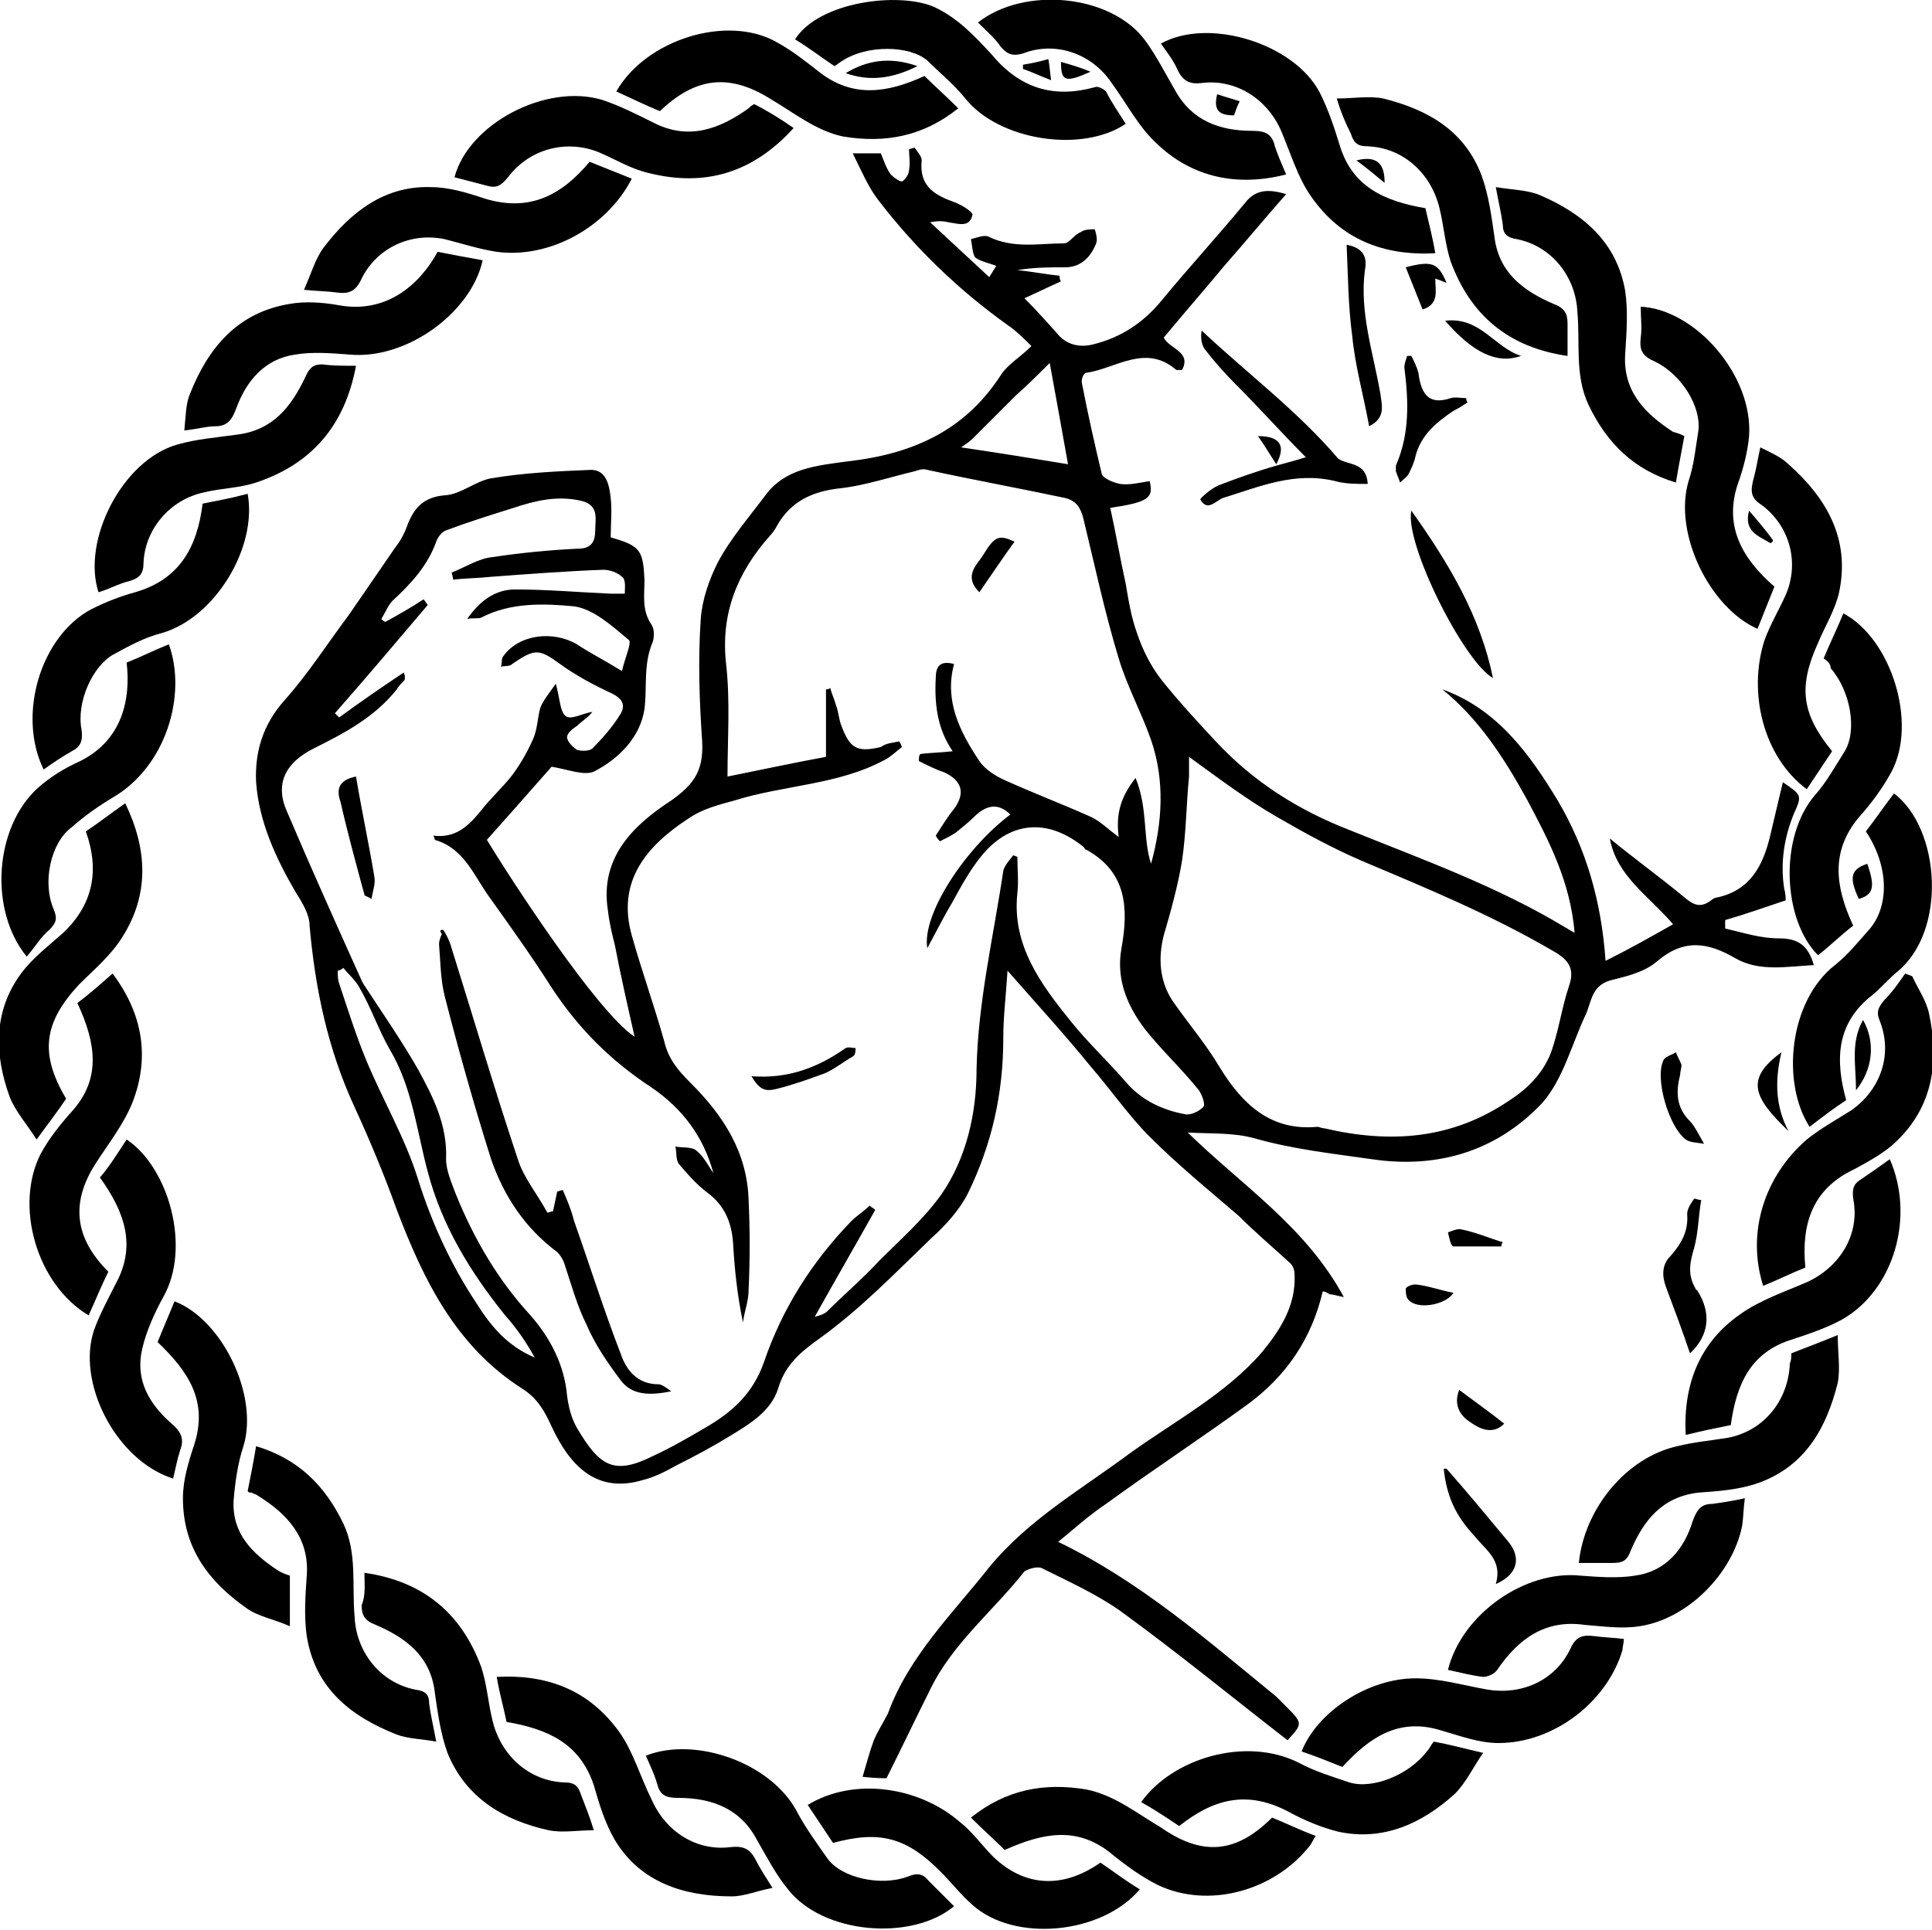 <svg xmlns="http://www.w3.org/2000/svg" viewBox="0 0 137.3 137.2"><path d="M71.6 69c-.1 1.7-.3 3.2-.3 4.8 0 3.9-.8 7.5-2.5 11-.6 1.2-1.6 2.3-2.6 3.2-2.6 2.5-5 5-7.9 7.1-1.4 1-2.5 1.9-3 3.6-.5 1.6-2 2.5-3.3 3.3-1.3.8-2.6 1.5-4 2.2-.7.4-1.5.8-2.3 1-3.3 1-5.2-1-6.5-3.8-.5-1.1-1-2-2.1-2.7-4.7-3-7-7.7-8.9-12.7-.9-2.5-1.9-4.9-3-7.3-1.9-4.1-2.8-8.4-3.2-12.9 0-.8-.5-1.6-1-2.4-1.4-2.4-2.6-5-2.8-7.8-.1-2.2.5-4.1 2-5.8 1.7-1.9 3.1-4.1 4.6-6.1l3.3-4.8c.4-.5.7-1.1.9-1.7.5-1.2 1.2-1.9 2.7-2 1.1-.1 2.1-1 3.2-1.2 2.4-.4 4.7-.5 7.1-.6 1.1 0 1.3 1.1 1.4 2 .1.9 0 1.9 0 2.8 2.1.6 2.3.9 2.4 3 0 1.1-.2 2.2.5 3.2.2.3.2.8.1 1.2-.7 1.6-.4 3.2-.6 4.8-.3 2-1.8 3.5-3.5 4.4-.7.4-1.9-.1-3.1-.3-1.4 1.6-3 3.4-4.6 5.2 1.7 2.8 7.8 12.2 10.5 14-.5-2.2-1-4.4-1.4-6.5-.2-.8-.4-1.6-.5-2.5-.6-3.8 1.9-6.1 4.5-7.8 1.7-1.2 2.3-2.2 2.2-4.2-.2-2.9-.3-5.8-.1-8.7.1-1.4.6-2.8 1.2-4 .9-1.7 2.2-3.2 3.4-4.8 1.4-1.9 3.6-2.1 5.8-2.4 4.5-.5 8.3-2.1 10.9-6.1.5-.8 1.4-1.3 2.2-2.1-.5-.5-1.1-1.1-1.7-1.5-3.5-2.5-6.6-5.5-9.2-8.9-.7-.9-1.2-2.1-1.8-3.3h2c.2.5.4 1.1.7 1.5.2.2.6.5.8.5.2-.1.5-.5.5-.8.1-.5 0-1 0-1.5.1 0 .3-.1.4-.1.2.3.5.6.5.9-.2 1.9 1 2.5 2.4 3 .5.2 1.3.7 1.2.9-.2.9-1 .6-1.7.5-.4-.1-.8-.1-1.3 0 1.4 1.3 2.7 2.5 4.2 3.9.2-.3.3-.5.5-.8-.5-.2-1.1-.3-1.5-.6-.2-.3-.2-.8-.3-1.3.4-.1.9-.3 1.2-.2 1.8.9 3.6.5 5.4.5.4 0 .7-.6 1.2-.8.3-.2.6-.2 1-.2.1.3.2.7.1 1-.4 1-1.1 1.7-2.2 1.7s-2.2 0-3.4.2c1 .1 2 .3 3 .4 0 .1 0 .3.1.4-.9.4-1.7.8-2.6 1.2.9.9 1.7 1.8 2.5 2.7.6.6 1.4.8 2.3.6 2.1-.5 3.7-1.6 5-3.2 1.9-2.3 4-4.6 5.9-6.9.7-.9 1.6-1 2.9-.6-1.5 1.7-2.9 3.4-4.4 5.1-1.4 1.7-2.9 3.4-4.3 5.1.4.8 2 1 1.3 2.3h-.4c-2.2-1.9-4.3-.1-6.4.2-.2 0-.4.5-.3.8.4 2.1.9 4.3 1.4 6.4.1.3.8.6 1.3.7.7.1 1.4-.1 2.1-.2.3 1.2-.1 1.5-2.8 1.9.4 1.8.7 3.6 1.1 5.4.2 1.2.4 2.4.8 3.5.4 1.2 1 2.4 1.8 3.4 1.2 1.5 2.5 2.9 3.8 4.3 2.7 2.9 5.9 4.9 9.5 6.3 5.2 2.1 10.5 4 15.3 6.9.2.1.3.2.7.4-.3-3.6-1.8-6.5-3.4-9.5-1.6-2.9-3.4-5.7-6-7.8 3.9 1.4 6.2 4.6 8.2 7.9 2 3.4 3.1 7.1 3.4 11.4 1.8-.9 3.2-1.7 4.8-2.6-1.7-2-4-3.4-4.5-6.1 1.7 1.4 3.5 2.7 5.2 4.1.7.6 1.2.9 2 .3.1-.1.3-.2.4-.2 2.4-.5 3.3-2.3 3.8-4.4.3-1.3.6-2.5.9-3.8 1.3.9 1.4.9.8 2.2-.7 1.7-1 3.5-.7 5.4.1.3.1.7.1.8-1.5.5-2.9 1-4.3 1.4v.6c1.3.3 2.5.7 3.8.7 1.4 0 2.1.5 2.5 1.9-1.9.1-3.9.5-5.6-.5-1.9-1.1-3.6-1.4-5.5.2-.9.8-2.2 1.1-3.4 1.4-1.3.4-1.3 1.5-1.7 2.4-1 2.1-1.6 4.6-3.1 6.3-3.2 3.4-7.4 4.7-12.1 4-2.8-.4-5.6-.7-8.4-1.5-1.5-.4-3-.3-4.7-.4 3.9 3.8 8.4 6.7 11.1 11.7-.5-.1-.8-.2-1-.2-.2-.1-.3-.2-.5-.2-.8 3.4-2.6 6-5.3 8-3.3 2.4-6.8 4.7-10.1 7.1-1.2.8-2.3 1.8-3.4 2.7 5.8 2.8 10.6 7 15.5 11l.6.6c1.3 1.3 1.3 1.3.2 2.5-4-3.1-7.9-6.3-11.9-9.2-1.7-1.2-3.7-2.1-5.5-3-.3-.2-1 0-1.3.2-2.2 2.8-5.1 5.1-6.7 8.4-1 2-2 4.1-3.1 6.3-.3 0-.8 0-1.7-.1.3-1 .5-1.8.8-2.6.3-.7.7-1.3 1-1.9 1.5-4.1 4.6-7.1 7.2-10.4 2.8-3.4 6.5-5.5 10-8.1 3.2-2.3 6.8-4.2 9.4-7.2 1.3-1.6 2.4-3.3 2.3-5.5 0-.3-.1-.6-.3-.8-1.2-1.1-2.5-2.2-3.7-3.4-2.1-1.8-4.3-3.6-6.3-5.6-1.5-1.5-2.8-3.4-4.2-5-1.7-2.1-3.7-4.3-5.9-6.8zm-7.7-16.3c.1.1.1.2.2.4-.4.3-.8.7-1.2.9-3.3 1.8-7.2 1.8-10.7 2.9-1.1.3-2.3.6-3.3 1.3-2.9 1.9-5.1 4.4-4 8.3.7 2.5 1.6 5 2.3 7.5.3 1.3 1 2.1 1.9 3 2.3 2.3 4 4.9 4.1 8.3.1 2.1.1 4.2 0 6.4 0 .8-.3 1.5-.4 2.3-.4-1.9-.6-3.8-.7-5.6-.1-1.5-.6-2.7-1.8-3.6-.8-.6-1.4-1.3-2-2-.3-.3-.2-.9-.3-1.3.5.1 1.2 0 1.5.3.5.4.8 1 1.2 1.6-.7-2.6-2.2-4.6-4.4-6.1-2.9-1.9-5.2-4.2-7.1-7.1-1.4-2.2-2.9-4.3-4.4-6.4-1.1-1.5-1.8-3.5-3.9-4.1 0 0 0-.1-.1-.3 1.6.2 2.5-.7 3.4-1.8.7-.9 1.5-1.6 2.2-2.5.6-.8 1.1-1.7 1.5-2.6.3-.7.3-1.5.5-2.2.2-.5.6-1 1.1-1.7.3 1.1.3 2 .7 2.3.4.3 1.2-.2 1.9-.3-.3.4-.8.7-1.1 1-.3.2-.7.5-.7.8 0 .3.4.7.7.9.3.1.9.1 1.1-.1.7-.7 1.4-1.5 1.9-2.3.5-.7.3-1.2-.5-1.6-1.3-.6-2.6-1.3-3.7-2.1-1.5-1.1-1.8-1.1-3.4 0-.2.2-.5.1-.8.2.1-.3 0-.6.2-.8 1.1-1.5 3.5-1.8 5.2-.8.9.6 1.9 1.1 3.2 1.9.2-.9.7-2 .5-2.2-1.2-1-2.5-2.2-3.9-2.4-2.1-.2-4.5-.3-6.6.8-.2.1-.6 0-1 .1.9-1.3 2-2.1 3.4-2.1 2.3 0 4.5.2 6.8.3h1c0-.4.1-1-.2-1.2-.3-.3-.9-.5-1.3-.5-2.7.1-5.3.3-8 .5-.9.1-1.8.1-2.7.2 0-.2-.1-.4-.1-.5 1-.4 1.9-1 2.9-1.1 2-.3 4-.5 6.1-.6 1 0 1.2-.6 1.2-1.3 0-.8.3-1.8-1-2.1-1.7-.4-3.3 0-4.8.5-1.6.5-3.2 1-4.8 1.6-.3.1-.6.5-.7.8-.6 1.7-1.8 3-3.1 4.2-.3.3-.5.8-.8 1.3.1.1.2.2.3.2.9-.5 1.8-1 2.7-1.6.1.1.2.3.3.4-2.2 2.6-4.4 5.2-6.6 7.7l.3.3c1.5-1.1 3.1-2.2 4.6-3.2.1.3.1.5 0 .6-.2.2-.4.4-.5.6-1.6 2-3.7 3.1-5.9 4.2-2 1-2.8 2.5-1.9 4.5 1.7 4 3.5 8 5.3 12 0 .1.1.1.1.2 1.3 2 2.7 4 3.9 6.1 1.1 2 2.1 4 2 6.4 0 .8.4 1.7.7 2.5 1.3 3.2 3 6.1 5.3 8.6 1.4 1.6 2.4 3.5 2.6 5.7.1.8.3 1.6.7 2.3 1.6 2.7 2.6 3.4 5.4 2 1.3-.6 2.5-1.3 3.7-2 1.9-1.1 3.4-2.4 4.2-4.7 1.3-3.8 3.4-7.1 6.2-10 .4-.4.9-.7 1.3-1.1.1.1.3.2.4.3-1.4 2.5-2.9 5.1-4.3 7.6.4-.1.7-.2.9-.4 1.2-1.2 2.5-2.3 3.7-3.6 1.5-1.5 3.2-3 4.4-4.7 1.8-2.6 2.5-5.8 2.5-8.9.1-4.8 1.2-9.4 1.9-14.1.1-.4.4-.7.7-1.1.1 0 .2.1.3.1 0 .9.1 1.7 0 2.6-.4 3.7 1.7 6.5 3.8 9.1 1.2 1.5 2.6 2.8 3.9 4.3 1.1 1.3 2.6 2 4.2 2.3.4.1 1-.2 1.3-.5.2-.2-.1-.9-.3-1.2-1.2-1.5-2.6-2.8-3.8-4.3-1.3-1.7-2.1-3.6-1.7-5.8.5-2.8.4-5.4-2.5-7-.1 0-.1-.1-.2-.2-2.6-2.1-5.3-1.8-7.3.7-.8 1-1.4 2.1-2 3.2-.6 1-1.1 2-1.8 3.3-.4-2.4 2.7-7.1 5.9-9.5-.8-.8-1.6-.7-2.4 0-.5.5-1 .9-1.5 1.3-.3.2-.7.4-1.1.6-.1-.1-.2-.2-.3-.4.4-.6.8-1.3 1.3-1.9.8-1.1.6-2-.7-2.6-.6-.2-1.2-.5-1.8-.8 0-.2 0-.4.1-.5.7-.1 1.5-.1 2.3-.2-1.1-1.6-1.3-3.4-1.2-5.2 0-.7.2-1.3 1.3-1-.7 2.6.4 4.8 1.8 6.9.4.6 1.2 1.1 1.9 1.4 2 .9 4.1 1.7 6.1 2.6.6.3 1.1.8 1.9 1.4-.2-1.6.1-2.8 1.2-4.2.9 2.2.5 4.3 1.1 6.1.8-2.9 1-5.9 0-8.8-.7-2-1.7-3.8-2.3-5.8-1-3.3-1.7-6.6-2.5-9.9-.2-.8-.5-1.3-1.3-1.5-3.3-.7-6.6-1.3-9.8-2-.3-.1-.6 0-.9.1-1.7.4-3.5 1-5.2 1.2-2 .2-3.6.9-4.6 2.7-.1.2-.3.5-.5.7-2.3 2.6-3.5 5.5-3.1 9.1.3 2.6.1 5.3.1 8 2.5-.5 4.8-1 7-1.4V49c.1 0 .2 0 .3-.1.1.4.3.8.4 1.2.2.5.2 1 .4 1.5.6 1.6 1.1 1.9 2.8 1.5.4-.3.9-.3 1.3-.4zm20.6 1.1v1.4c-.2 2-.2 4-.5 6-.3 1.8-.8 3.6-1.3 5.3-.4 1.6-.3 3.2.6 4.6 1.1 1.6 2.4 3.1 3.4 4.8 1.6 2.6 3.6 4.5 6.9 4.2.2 0 .3.1.5.1 4.7 1.1 9.1.8 13.2-2 1.4-.9 2.5-2.1 3-3.6s.7-3 1.2-4.5c.5-1.4-.2-2-1.3-2.6-4.3-2.5-8.9-4.4-13.4-6.3-2.1-.9-4.1-2-6-3.1-2.1-1.2-4.1-2.7-6.3-4.3zm-60.1 15c-.1.1-.3.2-.4.2 0 .3 0 .6.1.9.6 1.8 1.2 3.7 1.9 5.4 1.2 2.9 2.8 5.6 3.7 8.5 1 3.2 2.4 6.2 4.2 8.9 1 1.6 2.2 3 4.1 3.8-.6-1.1-1.3-2.1-2.1-3-2.5-3.1-4.5-6.4-5.5-10.2-.8-3-1.1-6-2.7-8.7-.8-1.4-1.3-2.9-2.1-4.3-.3-.6-.8-1-1.2-1.5zm50.2-43c-.8.8-1.6 1.6-2.4 2.3l-3.1 3.1c-.2.2-.5.4-.8.6 2.7.4 5.2.8 7.6 1.2-.4-2.2-.8-4.5-1.3-7.2zM95.4 125.6c-1-.4-2-.8-2.9-1.1 1.1-2.8 4.7-5.2 8.1-5.2 1.7 0 3.4.5 5.1.8 2.4.4 4.8-.6 5.9-2.9.4-.9.9-1 1.7-.9.7.1 1.3.1 2.1.2 0 .3-.1.6-.1.8-1.1 3.7-4.9 6.6-8.8 6.6-1.4 0-2.7-.5-4.1-.9-2.9-.9-5 .4-7 2.6zM41.9 11.5l3 1.2c-1.8 3.5-5.9 5.7-9.6 5.2-1.3-.2-2.5-.6-3.7-.9-2.4-.5-4.8.6-5.9 2.8-.4.9-.9 1.1-1.7 1-.7-.1-1.4-.1-2.4-.2.5-1.1.8-2.2 1.4-3 1.9-2.5 4.3-4.4 7.6-4.3 1.3 0 2.6.4 3.8.8 3.2 1 5.5-.2 7.5-2.6zM36 122.4c-.2-1-.5-2-.7-3.2 3.7-.2 6.6 1 8.7 3.9 1 1.4 1.5 3.2 2.3 4.8 1 2.3 3.2 3.7 5.6 3.4.9-.1 1.4.1 1.8.9.3.6.7 1.2 1.2 2-1.1.2-2 .6-2.9.6-3.4 0-6.5-1-8.3-4-.7-1.2-1.1-2.5-1.5-3.9-1-3-3.3-4-6.2-4.5z"/><path d="M102.9 118.7c1-4 5.5-7.1 9.4-6.7 1.3.1 2.7.2 3.9 0 2.2-.3 3.5-1.9 4.1-3.9.3-.8.6-1.2 1.4-1.2.7-.1 1.4-.2 2.3-.4-.1.7-.1 1.4-.2 2-.7 3.4-3.9 6.6-7.3 7.1-1.3.2-2.6 0-3.9-.1-2.8-.4-4.7 1-6.2 3.2-.2.3-.7.5-1 .5-.8-.1-1.6-.3-2.5-.5zM13.1 30.6c.1-1 .1-1.9.4-2.6 1.3-3.3 3.4-5.8 7.1-6.4 1.1-.2 2.4-.1 3.5.1 3.3.6 5.7-1.4 7-3.8 1 .2 2.1.4 3.2.6-.8 3.7-5.4 7.1-9.5 6.7-1.3-.1-2.6-.2-3.8 0-2.2.3-3.5 1.9-4.2 3.8-.3.8-.6 1.3-1.5 1.3-.6 0-1.3.2-2.2.3zM82.5 3.1c3.4-1.9 9.5 0 11.3 3.5.6 1.2 1 2.4 1.4 3.7.9 3 3.2 4 6.1 4.5.2.9.5 2 .7 3.2-3.7.2-6.7-1-8.8-4-1-1.4-1.5-3.2-2.2-4.8-1-2.2-3.2-3.6-5.6-3.3-.8.1-1.3-.1-1.7-.9-.3-.7-.7-1.2-1.2-1.9zM129.6 46.8c.5-1.2 1-2.2 1.4-3.2 3.4 1.8 5.3 7.8 3.4 11.3-.6 1.1-1.4 2.2-2.3 3.2-2 2.4-1.7 4.9-.4 7.7-.8.6-1.6 1.4-2.5 2.1-2.5-2.5-2.8-8.4-.2-11.4.8-.9 1.4-2 2.1-3.1.9-1.5.4-4.3-1-5.9 0-.3-.2-.5-.5-.7zM5.5 71.3c.8-.6 1.6-1.3 2.5-2.1 2.1 2.8 2.7 5.9 1.4 9.2-.6 1.5-1.7 2.9-2.6 4.3-1.8 2.8-1.5 5.3.9 7.7-.5 1-.9 2-1.4 3.1C2.6 91.3 1 85.7 2.9 82c.6-1.1 1.4-2.1 2.3-3.1 2-2.3 1.6-4.8.3-7.6z"/><path d="M130.2 53.4l-1.8 2.7c-3.1-2.3-4.2-6.9-3-10.6.4-1.1 1-2.1 1.5-3.2 1-2.3.3-4.9-1.7-6.4-.8-.5-.8-1-.6-1.8.2-.7.3-1.4.5-2.3.8.4 1.5.7 2 1.2 2.7 2.4 4.4 5.3 3.6 9.1-.3 1.3-1 2.4-1.5 3.6-1.4 3.1-1.2 5 1 7.7zM132.6 59.1c.7-.9 1.3-1.8 2-2.7 3.3 2.5 3.8 9.8.2 12.7-.6.5-1.1 1.1-1.7 1.6-2.6 2-2.7 4.6-1.9 7.5-.9.6-1.7 1.2-2.6 1.9-2-3.1-1.5-8.9 1.8-11.5.9-.7 1.7-1.7 2.5-2.6 1.4-1.7 1.3-4.5-.3-6.9zM12.3 105.1c-4.1-1.3-6.9-6.9-5.6-10.6.4-1.1 1-2.2 1.5-3.2 1.5-2.7.7-5.1-1.1-7.6.7-.8 1.3-1.8 1.9-2.7 3 2 4.6 7.7 2.6 11.2-.6 1.1-1.2 2.4-1.5 3.7-.5 2.2.5 3.9 2.1 5.3.7.6.9 1.1.6 1.9-.2.6-.3 1.2-.5 2zM127.3 96.2c1-.4 2.1-.8 3.3-1.3 0 1.2.2 2.4 0 3.4-.8 3.2-2.3 5.9-5.6 7.1-1.4.5-2.9.6-4.3.7-2.6.3-3.9 2-4.8 4.1-.3.8-.6.9-1.4.9h-2.3c.4-3.9 3.4-7.5 7-8.3 1.2-.3 2.4-.4 3.6-.6 2.6-.5 4.3-2.7 4.4-5.3.1-.2.1-.4.1-.7zM69.5 1.6C72.8-1 79-.4 81.4 2.9c.8 1.1 1.4 2.3 2.1 3.5 1.2 2.2 3.2 2.9 5.5 2.9.9 0 1.4.2 1.6 1.1.2.6.5 1.3.8 2-3.5.9-6.7.2-9.2-2.2C80.9 9 80.1 7.4 79 5.9c-1.4-2.1-4-3-6.3-2.1-.7.2-1.1.1-1.6-.5-.4-.6-1-1.1-1.6-1.7zM59.2 131l-1.8-2.7c3.3-2 7.9-1.3 10.8 1.2.9.7 1.6 1.7 2.4 2.5 2.2 2.1 4.9 2.3 7.6.4.9.6 1.8 1.3 2.8 1.9-2.7 3.2-8.9 3.8-11.9 1.1-.8-.7-1.5-1.6-2.3-2.4-2.4-2.4-4.3-2.9-7.6-2z"/><path d="M67.8 135.5c-3 2.5-9.3 2-11.8-1.2-.9-1.1-1.5-2.3-2.2-3.5-1.2-2.3-3.3-3-5.6-3-.9 0-1.3-.2-1.5-1-.2-.7-.5-1.3-.8-2 3.5-1.4 9 .5 10.8 4.1.6 1.1 1.4 2.2 2.1 3.2 1 1.4 3.8 2 5.7 1.3.7-.3 1.1-.2 1.5.3l1.8 1.8zM25.3 26c-.8 4.3-3.2 7-7.1 8.3-1.2.4-2.5.4-3.7.7-2.4.5-4.2 2.6-4.3 5 0 .8-.3 1.1-1 1.3-.8.2-1.5.6-2.2.8-1.2-3.7 1.7-9.4 5.6-10.5 1.4-.4 2.8-.5 4.2-.7 2.6-.3 3.9-2 4.9-4.1.3-.7.6-.9 1.2-.9.7.1 1.5.1 2.4.1zM80 8.8C76.9 10.9 71 10 68.6 7c-.8-1-1.8-1.8-2.7-2.7-1.3-1.1-4.3-1.1-6 0-.2.1-.4.3-.6.4-.9-.6-1.8-1.3-2.8-1.9C58.2.1 63.9-.6 66.4.5c1.7.8 2.9 2.1 4.1 3.4 2 2.4 4.4 3.1 7.3 2.3.2-.1.6.1.8.3.4.8.9 1.5 1.4 2.3zM134.3 82.4c1.8 4.1.3 9.3-3.4 11.4-1.1.6-2.3 1-3.5 1.4-3 .9-4 3.2-4.4 6.1-1 .2-2 .4-3.2.7-.2-3.6 1-6.6 3.9-8.6 1.4-1 3.2-1.6 4.8-2.3 2.3-1.1 3.7-3.4 3.2-5.9-.1-.8.1-1.1.6-1.4.6-.4 1.3-.9 2-1.4zM4.7 78.1c-.6.9-1.3 1.8-2.1 2.9-.7-1.1-1.5-2-1.9-3-1.1-3-1.2-6.1.8-8.8.8-1.1 2-2 3-2.9 2.1-2 2.6-4.4 1.6-7.2.9-.6 1.8-1.3 2.8-2 1.6 3.3 1.7 6.5-.2 9.5-.8 1.3-2 2.3-3.1 3.4-2.5 2.7-2.8 4.9-.9 8.1z"/><path d="M14.4 35.8c1-.2 2.1-.4 3.2-.7.7 3.8-2.3 8.8-6.1 9.9-1.2.3-2.3.9-3.4 1.5-1.5.8-2.7 3.4-2.3 5.4.1.8-.1 1.2-.7 1.5-.7.4-1.3.8-2 1.3-1.9-3.9-.2-9.5 3.4-11.4 1-.5 2-.9 3.1-1.2 3.1-.9 4.4-3.1 4.8-6.3zM11.2 95.4c.4-1 .8-1.9 1.2-2.9 3.4 1.3 6 6.7 4.9 10.3-.4 1.2-.6 2.6-.7 3.9-.1 2.3 1.3 3.7 3.1 4.9.3.2.6.3.9.4v3.6c-1.1-.5-2.3-.7-3.1-1.3-2.7-1.9-4.5-4.3-4.5-7.8 0-1.3.4-2.6.8-3.8 1-3.1-.4-5.2-2.6-7.3zM116.6 21.8c3.9.2 8 4.9 7.7 9.2-.1 1.1-.4 2.3-.8 3.4-1 3 .3 5.3 2.6 7.3l-1.2 3c-3.4-1.5-6-6.8-4.9-10.5.4-1.2.5-2.4.7-3.6.2-1.7-1.2-4-3.1-4.9-.9-.4-1.1-.8-1-1.7.1-.7 0-1.4 0-2.2z"/><path d="M1.9 68c-2.7-3.3-2.3-9.2.8-12 .9-.8 1.9-1.4 3-1.9 3-1.5 3.6-4.4 3.3-7 1-.4 2-.9 3-1.3 1.3 3.6-.2 8.7-4 10.9-1 .6-2 1.3-2.9 2.1-1.5 1.1-2.1 3.9-1.3 5.8.3.7.2 1-.3 1.5-.6.5-1 1.2-1.6 1.9zM25.9 111.8c4.2.6 6.9 2.9 8.3 6.7.4 1.2.5 2.6.8 3.8.6 2.5 2.6 4.3 5.1 4.4.8 0 1 .3 1.2.9.3.8.6 1.5.9 2.5-1.2 0-2.2.2-3.2 0-3.2-.7-5.9-2.3-7.2-5.5-.5-1.4-.7-2.9-.9-4.3-.3-2.6-2.1-3.9-4.2-4.8-.8-.3-1-.7-1-1.4.3-.7.2-1.5.2-2.3zM111.4 25.3c-4.2-.6-6.9-2.9-8.3-6.7-.4-1.2-.5-2.6-.8-3.8-.6-2.5-2.6-4.3-5.1-4.4-.8 0-1-.3-1.2-.9-.4-.8-.7-1.5-1-2.5 1.2 0 2.3-.2 3.3 0 3.2.8 5.8 2.3 7 5.5.5 1.4.7 2.9.9 4.3.3 2.6 2.1 3.9 4.2 4.8.8.3 1 .7 1 1.4v2.3zM128.3 90.1c-1 .4-2 .9-3 1.3-1.2-3.8.1-7.8 3.1-10.4 1-.8 2.1-1.4 3.2-2.1 2.1-1.5 2.9-4 2-6.3-.3-.7-.1-1 .3-1.5.6-.6 1-1.2 1.5-1.9.2.1.3.1.5.2.4.9 1 1.7 1.2 2.7.7 3.3.3 6.5-2.3 9-.8.8-1.9 1.4-3 2-3 1.4-3.8 3.9-3.5 7zM43.8 6.5C45.9 2.8 51.7 1 55.2 3c1.1.6 2.1 1.4 3 2.1 2.4 1.9 4.9 1.5 7.5.3.7.7 1.5 1.4 2.4 2.3-2.5 2-5.2 2.5-8.2 2C58 9.3 56.4 8 54.7 7c-2.9-1.8-5.3-1.5-7.8.9-1-.4-2-.9-3.1-1.4zM90.4 129.2c1 .4 2 .9 3.1 1.3-.2.3-.3.6-.5.8-2.5 3.1-7.1 4.4-10.7 2.7-1.2-.6-2.3-1.4-3.4-2.3-2.4-1.9-4.8-1.4-7.5-.2-.7-.7-1.5-1.4-2.4-2.3 2.5-2 5.2-2.5 8.2-2 2 .4 3.6 1.7 5.3 2.7 3 2.1 5.4 1.8 7.9-.7z"/><path d="M56.4 9.1c-2.9 3.2-6.3 4.2-10.3 3.2-1.3-.3-2.4-1-3.6-1.5-2.3-.9-4.9-.2-6.4 1.8-.5.6-.8.8-1.5.6-.8-.2-1.5-.4-2.3-.6 1-3.8 6.5-6.7 10.5-5.5 1.2.4 2.4 1 3.6 1.6 2.5 1.3 4.7.5 6.8-1 .1-.1.2-.2.4-.3.8.4 1.8 1 2.8 1.7zM83.8 129.8c-.9-.6-1.8-1.2-2.7-1.7 2.2-3.1 7.4-4.7 11.2-2.8 1.1.6 2.4 1 3.6 1.4 1.6.5 4.2-.5 5.5-2.2.2-.2.3-.5.5-.7 1.1.2 2.2.5 3.5.8-.7 1-1.2 2.1-2 2.9-2.3 2.1-5.1 3.4-8.3 2.7-1.2-.3-2.4-.8-3.5-1.4-3-1.6-5.4-.9-7.8 1zM119.7 31c-.2 1.1-.4 2.1-.6 3.3-3-.9-4.9-2.8-6.2-5.5-1-2.1-.6-4.4-.8-6.6-.1-2.5-1.8-4.7-4.3-5.2-.7-.1-1-.4-1-1-.1-.8-.3-1.6-.5-2.7 1.2.2 2.3.2 3.2.6 3 1.3 5.4 3.3 6 6.8.2 1.4.1 2.9 0 4.4-.2 2.7 1.4 4.3 3.4 5.6.4.1.6.2.8.3zM17.6 106c.2-1 .4-2 .6-3.2 3 .9 4.9 2.8 6.2 5.5 1 2.1.6 4.4.8 6.6.1 2.5 1.8 4.7 4.3 5.2.7.1 1 .3 1 1 .1.8.3 1.6.5 2.7-1.1-.2-2-.2-2.8-.5-3.3-1.3-5.8-3.3-6.4-7-.2-1.4-.1-2.9 0-4.3.2-2.7-1.4-4.4-3.5-5.7-.1-.1-.3-.1-.4-.2-.2 0-.2 0-.3-.1zM90.7 33.1c.7-.2 1.5-.4 2.1-.6-1.7-1.7-3.3-3.5-5-5.2-.8-.8-1.5-1.6-2.2-2.5-.2-.3-.3-.8-.2-1.3 3.3 3.1 6.8 5.7 9.7 9.1.7.5 2 .2 2.1 1.8-.8 0-1.6 0-2.3-.2-2.9-.7-5.4.4-8 1.2-.5.2-1.1 1-1.6.1 0-.1.8-.8 1.3-1 1.3-.5 2.7-1 4.1-1.4zM100.3 36.3c2.7 3.8 4.9 7.5 5.8 11.9-2.1-1.2-6.3-9.6-5.8-11.9zM120.9 85.3c-.2 1.1-.2 2.3-.5 3.4-.3 1-.5 1.9.1 2.9 0 0 0 .1.1.1 1.1 1.7.8 3.3-.5 4.5-.5-1.5-1.1-3.1-1.7-4.7-.3-.8-.3-1.6.3-2.2.8-.9 1.3-1.8 1.2-3 0-.4.3-.8.5-1.1.1 0 .3.1.5.1zM95.7 17.4c1.1.2 1.5.8 1.3 1.8-.4 3 .6 5.9 1.1 8.8.1.8.4 1.7-.8 2.3-.4-2.2-1-4.3-1.2-6.4-.3-2.2-.3-4.4-.4-6.5zM100.3 25.3c.2.4.4.8.5 1.2.2 1.6.8 2.3 2.3 1.8.3-.1.7 0 1.1 0 0 .1 0 .2.1.3-.3.2-.6.4-1 .6-1.2.8-2.3 1.7-2.7 3.2-.1.5-.3.9-.5 1.3-.1.2-.4.4-.6.6-.1-.3-.2-.5-.3-.8v-.4c1-2.3.9-4.6.6-7 0-.2.1-.5.2-.8h.3zM106.3 112.6c.5-1.7-.7-2.4-1.5-3.4-1.4-1.5-2-2.9-2.2-4.8h.2c1.5 1.7 2.9 3.4 4.4 5.2.9 1.1.7 2.3-.9 3zM121.1 81.3c-.7-.1-1-.1-1.3-.3-1.2-.9-2.2-4.3-1.6-5.6.1-.3.6-.4.9-.6.1.3.3.6.4.9 0 .2-.1.5-.1.7-.3 1.2-.3 2.3.7 3.3.3.3.6.9 1 1.6zM127.1 80.4c-2.5-2.4-3.1-3.7-.5-5.6-.5 2.1-.4 3.9.5 5.6zM102.7 22.8c2.5-.3 3.5 1.9 5.4 2.5-1.7.6-3.4-.2-5.4-2.5zM102.8 20.1c-.3-.1-.5-.2-.8-.3 0 .9.3 1.8-.9 2.2l-1.2-3c1.9-.5 2.3-.3 2.9 1.1zM65.2 4.7c-1.8.9-3.4 1.1-5.1.5 1.5-.9 3.1-1.2 5.1-.5zM131.9 77.5c0-1.8-.4-3.4.5-5 .9 1.6.7 3.5-.5 5zM106.9 101.2c-.8.8-1.7.4-2.4-.1-.8-.5-1.2-1.3-.8-2.3 1.2.9 2.2 1.6 3.2 2.4zM106.7 88.6h-3.4c-.2 0-.3-.6-.4-1 .3-.1.7-.3 1-.2 1 .2 1.9.6 2.9.9-.1.1-.1.2-.1.3zM103.3 91.9c-.6.9-2.6 1.2-3.2.5-.2-.2-.2-.6-.2-.8.1-.2.5-.3.7-.3.9.1 1.7.4 2.7.6zM132.7 61.4c.6 1.7.4 2.2-.6 2.5-.7-1.5-.6-2.1.6-2.5zM86.5 6.7c.6.2 1 .3 1.6.5-.2.4-.3.7-.4 1-1 0-1.5-.3-1.2-1.5zM125.8 38.6c-.8-.5-1.9-.8-1.5-2.3.6.7 1.2 1.4 1.7 2.1 0 .1-.1.2-.2.2zM77.5 5.1c-1.8.8-2.1.7-2.1-.7.7.2 1.4.4 2.1.7z"/><path d="M90.7 33c-.4-.6-.8-1.3-1.3-2 1.6 0 2 .7 1.3 2 0 .1 0 0 0 0zM72.7 4.6c.6-.1 1.1-.2 1.8-.4.1.5.1.8.2 1.5-.8-.3-1.4-.6-2-.8v-.3zM98.4 13c-.6-.5-1.2-1-2-1.6 1.6-.4 2 .4 2 1.6zM31.5 66.1c.2.3.4.7.5 1 1.6 5.1 3.1 10.2 4.8 15.3.4 1.3 1.4 2.5 2.1 3.8.1 0 .3-.1.4-.1.1-.5.2-.9.3-1.4.1 0 .2-.1.4-.1.3.7.6 1.4.8 2.2 1.1 3.1 2.1 6.3 3.3 9.4.4 1.2 1.2 2.2 2.7 2.2.2 0 .5.2.9.5-1.5.3-2.8.3-3.6-.8-.9-1.2-1.8-2.5-2.4-3.9-.7-1.4-1.1-2.9-1.6-4.4-.1-.3-.3-.6-.5-.8-2.3-1.7-3.8-4-4.7-6.6-1.2-3.8-2.3-7.7-3.3-11.6-.3-1.2-.3-2.5-.4-3.7 0-.2.1-.5.2-.7-.2-.3-.1-.3.1-.3zM25.3 55.2c.4 2.4.9 4.7 1.3 7.1.1.5-.1 1-.2 1.6-.3-.2-.5-.2-.5-.3-.6-2.2-1.2-4.4-1.7-6.6-.4-1.1.1-1.6 1.1-1.8zM53.4 76.5c2.6.2 4.7-.6 6.7-2 .2-.1.5 0 .7 0 0 .2 0 .5-.2.6-.7.4-1.3.9-2 1.2-1.1.4-2.2.8-3.4 1.1-.8.2-1.2.1-1.8-.9zM69.6 42.1c-1.2-1.2-.1-2 .3-2.7.8-1.3 1.1-1.4 2.2-.9-.8 1.1-1.6 2.3-2.5 3.6z"/></svg>

